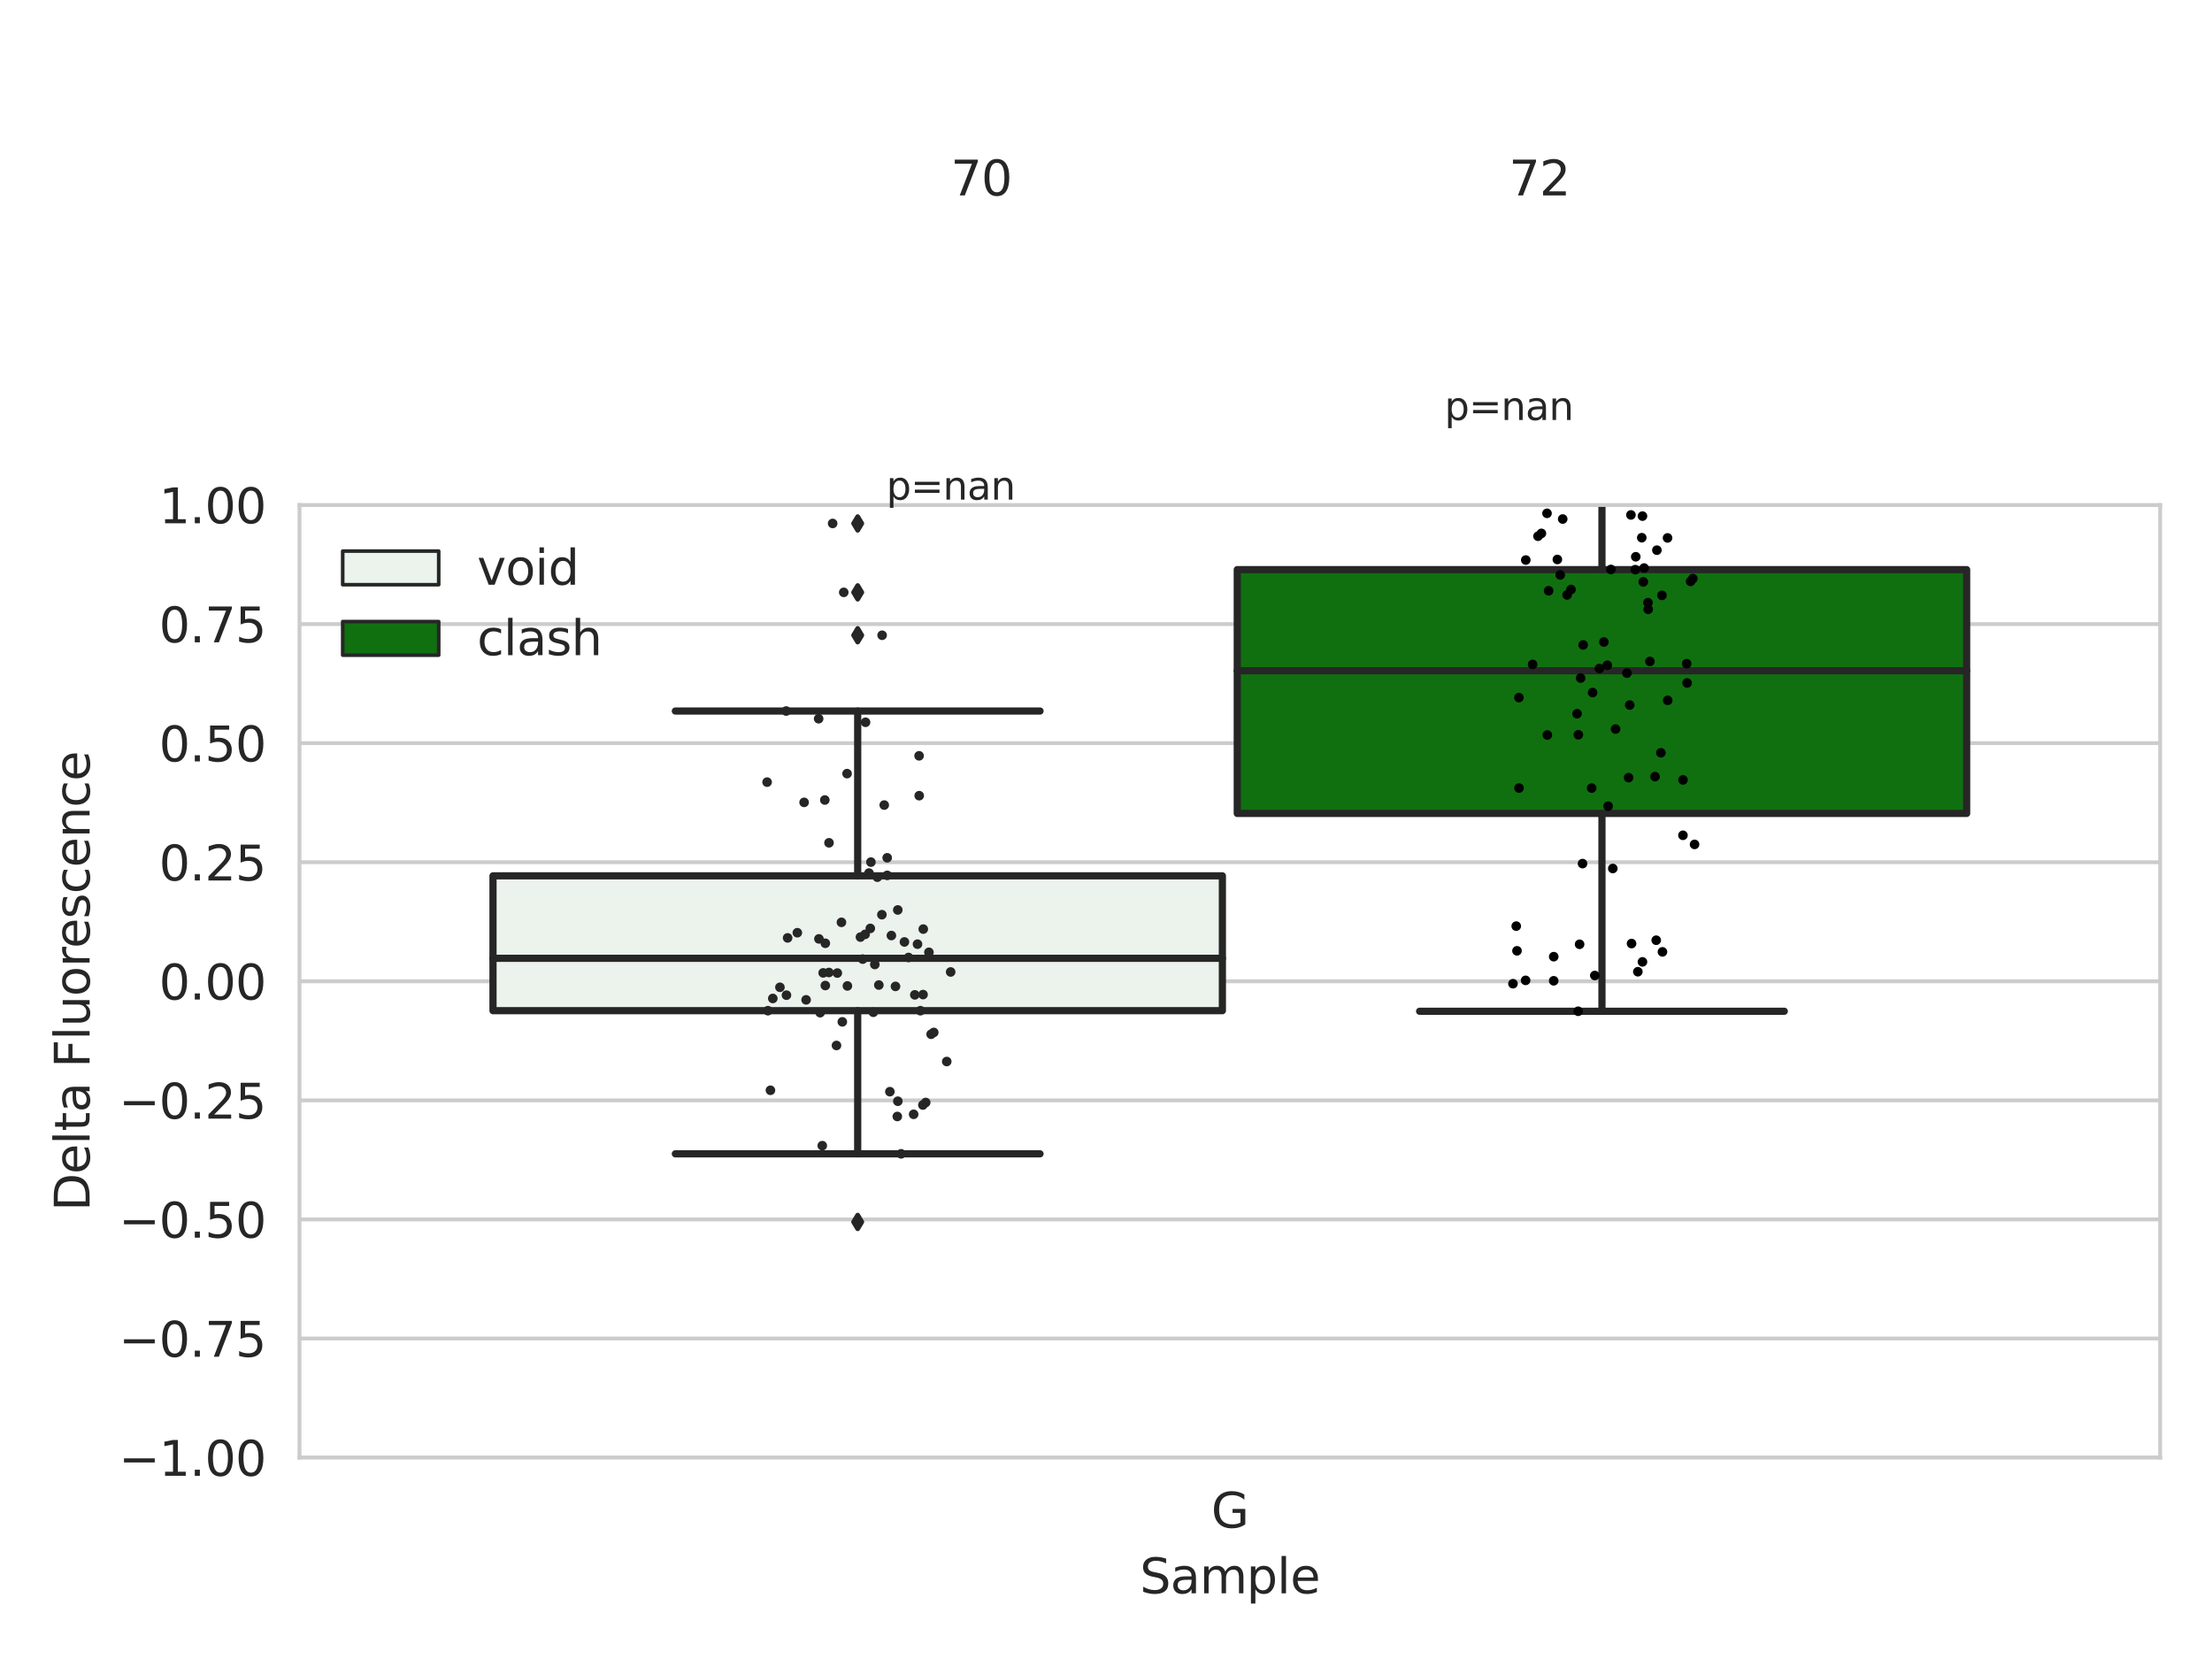 <?xml version="1.0" encoding="utf-8" standalone="no"?>
<!DOCTYPE svg PUBLIC "-//W3C//DTD SVG 1.1//EN"
  "http://www.w3.org/Graphics/SVG/1.1/DTD/svg11.dtd">
<svg xmlns:xlink="http://www.w3.org/1999/xlink" width="460.8pt" height="345.6pt" viewBox="0 0 460.8 345.6" xmlns="http://www.w3.org/2000/svg" version="1.1">
 <defs>
  <style type="text/css">*{stroke-linejoin: round; stroke-linecap: butt}</style>
 </defs>
 <g id="figure_1">
  <g id="patch_1">
   <path d="M 0 345.6 
L 460.8 345.6 
L 460.8 0 
L 0 0 
z
" style="fill: #ffffff"/>
  </g>
  <g id="axes_1">
   <g id="patch_2">
    <path d="M 62.39 303.64 
L 450 303.64 
L 450 105.206 
L 62.39 105.206 
z
" style="fill: #ffffff"/>
   </g>
   <g id="matplotlib.axis_1">
    <g id="xtick_1">
     <g id="text_1">
      <!-- G -->
      <g style="fill: #262626" transform="translate(252.321 318.238)scale(0.1 -0.1)">
       <defs>
        <path id="DejaVuSans-47" d="M 3809 666 
L 3809 1919 
L 2778 1919 
L 2778 2438 
L 4434 2438 
L 4434 434 
Q 4069 175 3628 42 
Q 3188 -91 2688 -91 
Q 1594 -91 976 548 
Q 359 1188 359 2328 
Q 359 3472 976 4111 
Q 1594 4750 2688 4750 
Q 3144 4750 3555 4637 
Q 3966 4525 4313 4306 
L 4313 3634 
Q 3963 3931 3569 4081 
Q 3175 4231 2741 4231 
Q 1884 4231 1454 3753 
Q 1025 3275 1025 2328 
Q 1025 1384 1454 906 
Q 1884 428 2741 428 
Q 3075 428 3337 486 
Q 3600 544 3809 666 
z
" transform="scale(0.016)"/>
       </defs>
       <use xlink:href="#DejaVuSans-47"/>
      </g>
     </g>
    </g>
    <g id="text_2">
     <!-- Sample -->
     <g style="fill: #262626" transform="translate(237.447 331.917)scale(0.1 -0.1)">
      <defs>
       <path id="DejaVuSans-53" d="M 3425 4513 
L 3425 3897 
Q 3066 4069 2747 4153 
Q 2428 4238 2131 4238 
Q 1616 4238 1336 4038 
Q 1056 3838 1056 3469 
Q 1056 3159 1242 3001 
Q 1428 2844 1947 2747 
L 2328 2669 
Q 3034 2534 3370 2195 
Q 3706 1856 3706 1288 
Q 3706 609 3251 259 
Q 2797 -91 1919 -91 
Q 1588 -91 1214 -16 
Q 841 59 441 206 
L 441 856 
Q 825 641 1194 531 
Q 1563 422 1919 422 
Q 2459 422 2753 634 
Q 3047 847 3047 1241 
Q 3047 1584 2836 1778 
Q 2625 1972 2144 2069 
L 1759 2144 
Q 1053 2284 737 2584 
Q 422 2884 422 3419 
Q 422 4038 858 4394 
Q 1294 4750 2059 4750 
Q 2388 4750 2728 4690 
Q 3069 4631 3425 4513 
z
" transform="scale(0.016)"/>
       <path id="DejaVuSans-61" d="M 2194 1759 
Q 1497 1759 1228 1600 
Q 959 1441 959 1056 
Q 959 750 1161 570 
Q 1363 391 1709 391 
Q 2188 391 2477 730 
Q 2766 1069 2766 1631 
L 2766 1759 
L 2194 1759 
z
M 3341 1997 
L 3341 0 
L 2766 0 
L 2766 531 
Q 2569 213 2275 61 
Q 1981 -91 1556 -91 
Q 1019 -91 701 211 
Q 384 513 384 1019 
Q 384 1609 779 1909 
Q 1175 2209 1959 2209 
L 2766 2209 
L 2766 2266 
Q 2766 2663 2505 2880 
Q 2244 3097 1772 3097 
Q 1472 3097 1187 3025 
Q 903 2953 641 2809 
L 641 3341 
Q 956 3463 1253 3523 
Q 1550 3584 1831 3584 
Q 2591 3584 2966 3190 
Q 3341 2797 3341 1997 
z
" transform="scale(0.016)"/>
       <path id="DejaVuSans-6d" d="M 3328 2828 
Q 3544 3216 3844 3400 
Q 4144 3584 4550 3584 
Q 5097 3584 5394 3201 
Q 5691 2819 5691 2113 
L 5691 0 
L 5113 0 
L 5113 2094 
Q 5113 2597 4934 2840 
Q 4756 3084 4391 3084 
Q 3944 3084 3684 2787 
Q 3425 2491 3425 1978 
L 3425 0 
L 2847 0 
L 2847 2094 
Q 2847 2600 2669 2842 
Q 2491 3084 2119 3084 
Q 1678 3084 1418 2786 
Q 1159 2488 1159 1978 
L 1159 0 
L 581 0 
L 581 3500 
L 1159 3500 
L 1159 2956 
Q 1356 3278 1631 3431 
Q 1906 3584 2284 3584 
Q 2666 3584 2933 3390 
Q 3200 3197 3328 2828 
z
" transform="scale(0.016)"/>
       <path id="DejaVuSans-70" d="M 1159 525 
L 1159 -1331 
L 581 -1331 
L 581 3500 
L 1159 3500 
L 1159 2969 
Q 1341 3281 1617 3432 
Q 1894 3584 2278 3584 
Q 2916 3584 3314 3078 
Q 3713 2572 3713 1747 
Q 3713 922 3314 415 
Q 2916 -91 2278 -91 
Q 1894 -91 1617 61 
Q 1341 213 1159 525 
z
M 3116 1747 
Q 3116 2381 2855 2742 
Q 2594 3103 2138 3103 
Q 1681 3103 1420 2742 
Q 1159 2381 1159 1747 
Q 1159 1113 1420 752 
Q 1681 391 2138 391 
Q 2594 391 2855 752 
Q 3116 1113 3116 1747 
z
" transform="scale(0.016)"/>
       <path id="DejaVuSans-6c" d="M 603 4863 
L 1178 4863 
L 1178 0 
L 603 0 
L 603 4863 
z
" transform="scale(0.016)"/>
       <path id="DejaVuSans-65" d="M 3597 1894 
L 3597 1613 
L 953 1613 
Q 991 1019 1311 708 
Q 1631 397 2203 397 
Q 2534 397 2845 478 
Q 3156 559 3463 722 
L 3463 178 
Q 3153 47 2828 -22 
Q 2503 -91 2169 -91 
Q 1331 -91 842 396 
Q 353 884 353 1716 
Q 353 2575 817 3079 
Q 1281 3584 2069 3584 
Q 2775 3584 3186 3129 
Q 3597 2675 3597 1894 
z
M 3022 2063 
Q 3016 2534 2758 2815 
Q 2500 3097 2075 3097 
Q 1594 3097 1305 2825 
Q 1016 2553 972 2059 
L 3022 2063 
z
" transform="scale(0.016)"/>
      </defs>
      <use xlink:href="#DejaVuSans-53"/>
      <use xlink:href="#DejaVuSans-61" x="63.477"/>
      <use xlink:href="#DejaVuSans-6d" x="124.756"/>
      <use xlink:href="#DejaVuSans-70" x="222.168"/>
      <use xlink:href="#DejaVuSans-6c" x="285.645"/>
      <use xlink:href="#DejaVuSans-65" x="313.428"/>
     </g>
    </g>
   </g>
   <g id="matplotlib.axis_2">
    <g id="ytick_1">
     <g id="line2d_1">
      <path d="M 62.39 303.64 
L 450 303.64 
" clip-path="url(#p7b03af2ba6)" style="fill: none; stroke: #cccccc; stroke-width: 0.8; stroke-linecap: round"/>
     </g>
     <g id="text_3">
      <!-- −1.00 -->
      <g style="fill: #262626" transform="translate(24.745 307.439)scale(0.1 -0.1)">
       <defs>
        <path id="DejaVuSans-2212" d="M 678 2272 
L 4684 2272 
L 4684 1741 
L 678 1741 
L 678 2272 
z
" transform="scale(0.016)"/>
        <path id="DejaVuSans-31" d="M 794 531 
L 1825 531 
L 1825 4091 
L 703 3866 
L 703 4441 
L 1819 4666 
L 2450 4666 
L 2450 531 
L 3481 531 
L 3481 0 
L 794 0 
L 794 531 
z
" transform="scale(0.016)"/>
        <path id="DejaVuSans-2e" d="M 684 794 
L 1344 794 
L 1344 0 
L 684 0 
L 684 794 
z
" transform="scale(0.016)"/>
        <path id="DejaVuSans-30" d="M 2034 4250 
Q 1547 4250 1301 3770 
Q 1056 3291 1056 2328 
Q 1056 1369 1301 889 
Q 1547 409 2034 409 
Q 2525 409 2770 889 
Q 3016 1369 3016 2328 
Q 3016 3291 2770 3770 
Q 2525 4250 2034 4250 
z
M 2034 4750 
Q 2819 4750 3233 4129 
Q 3647 3509 3647 2328 
Q 3647 1150 3233 529 
Q 2819 -91 2034 -91 
Q 1250 -91 836 529 
Q 422 1150 422 2328 
Q 422 3509 836 4129 
Q 1250 4750 2034 4750 
z
" transform="scale(0.016)"/>
       </defs>
       <use xlink:href="#DejaVuSans-2212"/>
       <use xlink:href="#DejaVuSans-31" x="83.789"/>
       <use xlink:href="#DejaVuSans-2e" x="147.412"/>
       <use xlink:href="#DejaVuSans-30" x="179.199"/>
       <use xlink:href="#DejaVuSans-30" x="242.822"/>
      </g>
     </g>
    </g>
    <g id="ytick_2">
     <g id="line2d_2">
      <path d="M 62.39 278.836 
L 450 278.836 
" clip-path="url(#p7b03af2ba6)" style="fill: none; stroke: #cccccc; stroke-width: 0.8; stroke-linecap: round"/>
     </g>
     <g id="text_4">
      <!-- −0.75 -->
      <g style="fill: #262626" transform="translate(24.745 282.635)scale(0.1 -0.1)">
       <defs>
        <path id="DejaVuSans-37" d="M 525 4666 
L 3525 4666 
L 3525 4397 
L 1831 0 
L 1172 0 
L 2766 4134 
L 525 4134 
L 525 4666 
z
" transform="scale(0.016)"/>
        <path id="DejaVuSans-35" d="M 691 4666 
L 3169 4666 
L 3169 4134 
L 1269 4134 
L 1269 2991 
Q 1406 3038 1543 3061 
Q 1681 3084 1819 3084 
Q 2600 3084 3056 2656 
Q 3513 2228 3513 1497 
Q 3513 744 3044 326 
Q 2575 -91 1722 -91 
Q 1428 -91 1123 -41 
Q 819 9 494 109 
L 494 744 
Q 775 591 1075 516 
Q 1375 441 1709 441 
Q 2250 441 2565 725 
Q 2881 1009 2881 1497 
Q 2881 1984 2565 2268 
Q 2250 2553 1709 2553 
Q 1456 2553 1204 2497 
Q 953 2441 691 2322 
L 691 4666 
z
" transform="scale(0.016)"/>
       </defs>
       <use xlink:href="#DejaVuSans-2212"/>
       <use xlink:href="#DejaVuSans-30" x="83.789"/>
       <use xlink:href="#DejaVuSans-2e" x="147.412"/>
       <use xlink:href="#DejaVuSans-37" x="179.199"/>
       <use xlink:href="#DejaVuSans-35" x="242.822"/>
      </g>
     </g>
    </g>
    <g id="ytick_3">
     <g id="line2d_3">
      <path d="M 62.39 254.032 
L 450 254.032 
" clip-path="url(#p7b03af2ba6)" style="fill: none; stroke: #cccccc; stroke-width: 0.8; stroke-linecap: round"/>
     </g>
     <g id="text_5">
      <!-- −0.50 -->
      <g style="fill: #262626" transform="translate(24.745 257.831)scale(0.1 -0.1)">
       <use xlink:href="#DejaVuSans-2212"/>
       <use xlink:href="#DejaVuSans-30" x="83.789"/>
       <use xlink:href="#DejaVuSans-2e" x="147.412"/>
       <use xlink:href="#DejaVuSans-35" x="179.199"/>
       <use xlink:href="#DejaVuSans-30" x="242.822"/>
      </g>
     </g>
    </g>
    <g id="ytick_4">
     <g id="line2d_4">
      <path d="M 62.39 229.227 
L 450 229.227 
" clip-path="url(#p7b03af2ba6)" style="fill: none; stroke: #cccccc; stroke-width: 0.8; stroke-linecap: round"/>
     </g>
     <g id="text_6">
      <!-- −0.25 -->
      <g style="fill: #262626" transform="translate(24.745 233.027)scale(0.1 -0.1)">
       <defs>
        <path id="DejaVuSans-32" d="M 1228 531 
L 3431 531 
L 3431 0 
L 469 0 
L 469 531 
Q 828 903 1448 1529 
Q 2069 2156 2228 2338 
Q 2531 2678 2651 2914 
Q 2772 3150 2772 3378 
Q 2772 3750 2511 3984 
Q 2250 4219 1831 4219 
Q 1534 4219 1204 4116 
Q 875 4013 500 3803 
L 500 4441 
Q 881 4594 1212 4672 
Q 1544 4750 1819 4750 
Q 2544 4750 2975 4387 
Q 3406 4025 3406 3419 
Q 3406 3131 3298 2873 
Q 3191 2616 2906 2266 
Q 2828 2175 2409 1742 
Q 1991 1309 1228 531 
z
" transform="scale(0.016)"/>
       </defs>
       <use xlink:href="#DejaVuSans-2212"/>
       <use xlink:href="#DejaVuSans-30" x="83.789"/>
       <use xlink:href="#DejaVuSans-2e" x="147.412"/>
       <use xlink:href="#DejaVuSans-32" x="179.199"/>
       <use xlink:href="#DejaVuSans-35" x="242.822"/>
      </g>
     </g>
    </g>
    <g id="ytick_5">
     <g id="line2d_5">
      <path d="M 62.39 204.423 
L 450 204.423 
" clip-path="url(#p7b03af2ba6)" style="fill: none; stroke: #cccccc; stroke-width: 0.8; stroke-linecap: round"/>
     </g>
     <g id="text_7">
      <!-- 0.00 -->
      <g style="fill: #262626" transform="translate(33.124 208.222)scale(0.1 -0.1)">
       <use xlink:href="#DejaVuSans-30"/>
       <use xlink:href="#DejaVuSans-2e" x="63.623"/>
       <use xlink:href="#DejaVuSans-30" x="95.41"/>
       <use xlink:href="#DejaVuSans-30" x="159.033"/>
      </g>
     </g>
    </g>
    <g id="ytick_6">
     <g id="line2d_6">
      <path d="M 62.39 179.619 
L 450 179.619 
" clip-path="url(#p7b03af2ba6)" style="fill: none; stroke: #cccccc; stroke-width: 0.8; stroke-linecap: round"/>
     </g>
     <g id="text_8">
      <!-- 0.25 -->
      <g style="fill: #262626" transform="translate(33.124 183.418)scale(0.1 -0.1)">
       <use xlink:href="#DejaVuSans-30"/>
       <use xlink:href="#DejaVuSans-2e" x="63.623"/>
       <use xlink:href="#DejaVuSans-32" x="95.41"/>
       <use xlink:href="#DejaVuSans-35" x="159.033"/>
      </g>
     </g>
    </g>
    <g id="ytick_7">
     <g id="line2d_7">
      <path d="M 62.39 154.815 
L 450 154.815 
" clip-path="url(#p7b03af2ba6)" style="fill: none; stroke: #cccccc; stroke-width: 0.8; stroke-linecap: round"/>
     </g>
     <g id="text_9">
      <!-- 0.50 -->
      <g style="fill: #262626" transform="translate(33.124 158.614)scale(0.1 -0.1)">
       <use xlink:href="#DejaVuSans-30"/>
       <use xlink:href="#DejaVuSans-2e" x="63.623"/>
       <use xlink:href="#DejaVuSans-35" x="95.41"/>
       <use xlink:href="#DejaVuSans-30" x="159.033"/>
      </g>
     </g>
    </g>
    <g id="ytick_8">
     <g id="line2d_8">
      <path d="M 62.39 130.011 
L 450 130.011 
" clip-path="url(#p7b03af2ba6)" style="fill: none; stroke: #cccccc; stroke-width: 0.8; stroke-linecap: round"/>
     </g>
     <g id="text_10">
      <!-- 0.75 -->
      <g style="fill: #262626" transform="translate(33.124 133.81)scale(0.1 -0.1)">
       <use xlink:href="#DejaVuSans-30"/>
       <use xlink:href="#DejaVuSans-2e" x="63.623"/>
       <use xlink:href="#DejaVuSans-37" x="95.41"/>
       <use xlink:href="#DejaVuSans-35" x="159.033"/>
      </g>
     </g>
    </g>
    <g id="ytick_9">
     <g id="line2d_9">
      <path d="M 62.39 105.206 
L 450 105.206 
" clip-path="url(#p7b03af2ba6)" style="fill: none; stroke: #cccccc; stroke-width: 0.8; stroke-linecap: round"/>
     </g>
     <g id="text_11">
      <!-- 1.00 -->
      <g style="fill: #262626" transform="translate(33.124 109.006)scale(0.1 -0.1)">
       <use xlink:href="#DejaVuSans-31"/>
       <use xlink:href="#DejaVuSans-2e" x="63.623"/>
       <use xlink:href="#DejaVuSans-30" x="95.41"/>
       <use xlink:href="#DejaVuSans-30" x="159.033"/>
      </g>
     </g>
    </g>
    <g id="text_12">
     <!-- Delta Fluorescence -->
     <g style="fill: #262626" transform="translate(18.665 252.29)rotate(-90)scale(0.1 -0.1)">
      <defs>
       <path id="DejaVuSans-44" d="M 1259 4147 
L 1259 519 
L 2022 519 
Q 2988 519 3436 956 
Q 3884 1394 3884 2338 
Q 3884 3275 3436 3711 
Q 2988 4147 2022 4147 
L 1259 4147 
z
M 628 4666 
L 1925 4666 
Q 3281 4666 3915 4102 
Q 4550 3538 4550 2338 
Q 4550 1131 3912 565 
Q 3275 0 1925 0 
L 628 0 
L 628 4666 
z
" transform="scale(0.016)"/>
       <path id="DejaVuSans-74" d="M 1172 4494 
L 1172 3500 
L 2356 3500 
L 2356 3053 
L 1172 3053 
L 1172 1153 
Q 1172 725 1289 603 
Q 1406 481 1766 481 
L 2356 481 
L 2356 0 
L 1766 0 
Q 1100 0 847 248 
Q 594 497 594 1153 
L 594 3053 
L 172 3053 
L 172 3500 
L 594 3500 
L 594 4494 
L 1172 4494 
z
" transform="scale(0.016)"/>
       <path id="DejaVuSans-20" transform="scale(0.016)"/>
       <path id="DejaVuSans-46" d="M 628 4666 
L 3309 4666 
L 3309 4134 
L 1259 4134 
L 1259 2759 
L 3109 2759 
L 3109 2228 
L 1259 2228 
L 1259 0 
L 628 0 
L 628 4666 
z
" transform="scale(0.016)"/>
       <path id="DejaVuSans-75" d="M 544 1381 
L 544 3500 
L 1119 3500 
L 1119 1403 
Q 1119 906 1312 657 
Q 1506 409 1894 409 
Q 2359 409 2629 706 
Q 2900 1003 2900 1516 
L 2900 3500 
L 3475 3500 
L 3475 0 
L 2900 0 
L 2900 538 
Q 2691 219 2414 64 
Q 2138 -91 1772 -91 
Q 1169 -91 856 284 
Q 544 659 544 1381 
z
M 1991 3584 
L 1991 3584 
z
" transform="scale(0.016)"/>
       <path id="DejaVuSans-6f" d="M 1959 3097 
Q 1497 3097 1228 2736 
Q 959 2375 959 1747 
Q 959 1119 1226 758 
Q 1494 397 1959 397 
Q 2419 397 2687 759 
Q 2956 1122 2956 1747 
Q 2956 2369 2687 2733 
Q 2419 3097 1959 3097 
z
M 1959 3584 
Q 2709 3584 3137 3096 
Q 3566 2609 3566 1747 
Q 3566 888 3137 398 
Q 2709 -91 1959 -91 
Q 1206 -91 779 398 
Q 353 888 353 1747 
Q 353 2609 779 3096 
Q 1206 3584 1959 3584 
z
" transform="scale(0.016)"/>
       <path id="DejaVuSans-72" d="M 2631 2963 
Q 2534 3019 2420 3045 
Q 2306 3072 2169 3072 
Q 1681 3072 1420 2755 
Q 1159 2438 1159 1844 
L 1159 0 
L 581 0 
L 581 3500 
L 1159 3500 
L 1159 2956 
Q 1341 3275 1631 3429 
Q 1922 3584 2338 3584 
Q 2397 3584 2469 3576 
Q 2541 3569 2628 3553 
L 2631 2963 
z
" transform="scale(0.016)"/>
       <path id="DejaVuSans-73" d="M 2834 3397 
L 2834 2853 
Q 2591 2978 2328 3040 
Q 2066 3103 1784 3103 
Q 1356 3103 1142 2972 
Q 928 2841 928 2578 
Q 928 2378 1081 2264 
Q 1234 2150 1697 2047 
L 1894 2003 
Q 2506 1872 2764 1633 
Q 3022 1394 3022 966 
Q 3022 478 2636 193 
Q 2250 -91 1575 -91 
Q 1294 -91 989 -36 
Q 684 19 347 128 
L 347 722 
Q 666 556 975 473 
Q 1284 391 1588 391 
Q 1994 391 2212 530 
Q 2431 669 2431 922 
Q 2431 1156 2273 1281 
Q 2116 1406 1581 1522 
L 1381 1569 
Q 847 1681 609 1914 
Q 372 2147 372 2553 
Q 372 3047 722 3315 
Q 1072 3584 1716 3584 
Q 2034 3584 2315 3537 
Q 2597 3491 2834 3397 
z
" transform="scale(0.016)"/>
       <path id="DejaVuSans-63" d="M 3122 3366 
L 3122 2828 
Q 2878 2963 2633 3030 
Q 2388 3097 2138 3097 
Q 1578 3097 1268 2742 
Q 959 2388 959 1747 
Q 959 1106 1268 751 
Q 1578 397 2138 397 
Q 2388 397 2633 464 
Q 2878 531 3122 666 
L 3122 134 
Q 2881 22 2623 -34 
Q 2366 -91 2075 -91 
Q 1284 -91 818 406 
Q 353 903 353 1747 
Q 353 2603 823 3093 
Q 1294 3584 2113 3584 
Q 2378 3584 2631 3529 
Q 2884 3475 3122 3366 
z
" transform="scale(0.016)"/>
       <path id="DejaVuSans-6e" d="M 3513 2113 
L 3513 0 
L 2938 0 
L 2938 2094 
Q 2938 2591 2744 2837 
Q 2550 3084 2163 3084 
Q 1697 3084 1428 2787 
Q 1159 2491 1159 1978 
L 1159 0 
L 581 0 
L 581 3500 
L 1159 3500 
L 1159 2956 
Q 1366 3272 1645 3428 
Q 1925 3584 2291 3584 
Q 2894 3584 3203 3211 
Q 3513 2838 3513 2113 
z
" transform="scale(0.016)"/>
      </defs>
      <use xlink:href="#DejaVuSans-44"/>
      <use xlink:href="#DejaVuSans-65" x="77.002"/>
      <use xlink:href="#DejaVuSans-6c" x="138.525"/>
      <use xlink:href="#DejaVuSans-74" x="166.309"/>
      <use xlink:href="#DejaVuSans-61" x="205.518"/>
      <use xlink:href="#DejaVuSans-20" x="266.797"/>
      <use xlink:href="#DejaVuSans-46" x="298.584"/>
      <use xlink:href="#DejaVuSans-6c" x="356.104"/>
      <use xlink:href="#DejaVuSans-75" x="383.887"/>
      <use xlink:href="#DejaVuSans-6f" x="447.266"/>
      <use xlink:href="#DejaVuSans-72" x="508.447"/>
      <use xlink:href="#DejaVuSans-65" x="547.311"/>
      <use xlink:href="#DejaVuSans-73" x="608.834"/>
      <use xlink:href="#DejaVuSans-63" x="660.934"/>
      <use xlink:href="#DejaVuSans-65" x="715.914"/>
      <use xlink:href="#DejaVuSans-6e" x="777.438"/>
      <use xlink:href="#DejaVuSans-63" x="840.816"/>
      <use xlink:href="#DejaVuSans-65" x="895.797"/>
     </g>
    </g>
   </g>
   <g id="patch_3">
    <path d="M 102.701 210.547 
L 254.645 210.547 
L 254.645 182.45 
L 102.701 182.45 
L 102.701 210.547 
z
" clip-path="url(#p7b03af2ba6)" style="fill: #ecf2ec; stroke: #262626; stroke-width: 1.5; stroke-linejoin: miter"/>
   </g>
   <g id="patch_4">
    <path d="M 257.745 169.456 
L 409.689 169.456 
L 409.689 118.66 
L 257.745 118.66 
L 257.745 169.456 
z
" clip-path="url(#p7b03af2ba6)" style="fill: #107010; stroke: #262626; stroke-width: 1.5; stroke-linejoin: miter"/>
   </g>
   <g id="patch_5">
    <path d="M 256.195 204.423 
L 256.195 204.423 
L 256.195 204.423 
L 256.195 204.423 
z
" clip-path="url(#p7b03af2ba6)" style="fill: #ecf2ec; stroke: #262626; stroke-width: 0.75; stroke-linejoin: miter"/>
   </g>
   <g id="patch_6">
    <path d="M 256.195 204.423 
L 256.195 204.423 
L 256.195 204.423 
L 256.195 204.423 
z
" clip-path="url(#p7b03af2ba6)" style="fill: #107010; stroke: #262626; stroke-width: 0.75; stroke-linejoin: miter"/>
   </g>
   <g id="PathCollection_1"/>
   <g id="PathCollection_2"/>
   <g id="line2d_10">
    <path d="M 178.673 210.547 
L 178.673 240.364 
" clip-path="url(#p7b03af2ba6)" style="fill: none; stroke: #262626; stroke-width: 1.5; stroke-linecap: round"/>
   </g>
   <g id="line2d_11">
    <path d="M 178.673 182.45 
L 178.673 148.12 
" clip-path="url(#p7b03af2ba6)" style="fill: none; stroke: #262626; stroke-width: 1.5; stroke-linecap: round"/>
   </g>
   <g id="line2d_12">
    <path d="M 140.687 240.364 
L 216.659 240.364 
" clip-path="url(#p7b03af2ba6)" style="fill: none; stroke: #262626; stroke-width: 1.5; stroke-linecap: round"/>
   </g>
   <g id="line2d_13">
    <path d="M 140.687 148.12 
L 216.659 148.12 
" clip-path="url(#p7b03af2ba6)" style="fill: none; stroke: #262626; stroke-width: 1.5; stroke-linecap: round"/>
   </g>
   <g id="line2d_14">
    <defs>
     <path id="m7cc867856b" d="M -0 1.414 
L 0.849 0 
L 0 -1.414 
L -0.849 -0 
z
" style="stroke: #262626; stroke-linejoin: miter"/>
    </defs>
    <g clip-path="url(#p7b03af2ba6)">
     <use xlink:href="#m7cc867856b" x="178.673" y="254.555" style="fill: #262626; stroke: #262626; stroke-linejoin: miter"/>
     <use xlink:href="#m7cc867856b" x="178.673" y="123.399" style="fill: #262626; stroke: #262626; stroke-linejoin: miter"/>
     <use xlink:href="#m7cc867856b" x="178.673" y="109.045" style="fill: #262626; stroke: #262626; stroke-linejoin: miter"/>
     <use xlink:href="#m7cc867856b" x="178.673" y="132.335" style="fill: #262626; stroke: #262626; stroke-linejoin: miter"/>
    </g>
   </g>
   <g id="line2d_15">
    <path d="M 333.717 169.456 
L 333.717 210.663 
" clip-path="url(#p7b03af2ba6)" style="fill: none; stroke: #262626; stroke-width: 1.5; stroke-linecap: round"/>
   </g>
   <g id="line2d_16">
    <path d="M 333.717 118.66 
L 333.717 92.457 
" clip-path="url(#p7b03af2ba6)" style="fill: none; stroke: #262626; stroke-width: 1.5; stroke-linecap: round"/>
   </g>
   <g id="line2d_17">
    <path d="M 295.731 210.663 
L 371.703 210.663 
" clip-path="url(#p7b03af2ba6)" style="fill: none; stroke: #262626; stroke-width: 1.5; stroke-linecap: round"/>
   </g>
   <g id="line2d_18">
    <path d="M 295.731 92.457 
L 371.703 92.457 
" clip-path="url(#p7b03af2ba6)" style="fill: none; stroke: #262626; stroke-width: 1.5; stroke-linecap: round"/>
   </g>
   <g id="line2d_19"/>
   <g id="line2d_20">
    <path d="M 102.701 199.632 
L 254.645 199.632 
" clip-path="url(#p7b03af2ba6)" style="fill: none; stroke: #262626; stroke-width: 1.5; stroke-linecap: round"/>
   </g>
   <g id="line2d_21">
    <path d="M 257.745 139.744 
L 409.689 139.744 
" clip-path="url(#p7b03af2ba6)" style="fill: none; stroke: #262626; stroke-width: 1.5; stroke-linecap: round"/>
   </g>
   <g id="patch_7">
    <path d="M 62.39 303.64 
L 62.39 105.206 
" style="fill: none; stroke: #cccccc; stroke-width: 0.8; stroke-linejoin: miter; stroke-linecap: square"/>
   </g>
   <g id="patch_8">
    <path d="M 450 303.64 
L 450 105.206 
" style="fill: none; stroke: #cccccc; stroke-width: 0.8; stroke-linejoin: miter; stroke-linecap: square"/>
   </g>
   <g id="patch_9">
    <path d="M 62.39 303.64 
L 450 303.64 
" style="fill: none; stroke: #cccccc; stroke-width: 0.8; stroke-linejoin: miter; stroke-linecap: square"/>
   </g>
   <g id="patch_10">
    <path d="M 62.39 105.206 
L 450 105.206 
" style="fill: none; stroke: #cccccc; stroke-width: 0.8; stroke-linejoin: miter; stroke-linecap: square"/>
   </g>
   <g id="PathCollection_3">
    <defs>
     <path id="C0_0_860f561a47" d="M 0 1 
C 0.265 1 0.52 0.895 0.707 0.707 
C 0.895 0.52 1 0.265 1 -0 
C 1 -0.265 0.895 -0.52 0.707 -0.707 
C 0.52 -0.895 0.265 -1 0 -1 
C -0.265 -1 -0.52 -0.895 -0.707 -0.707 
C -0.895 -0.52 -1 -0.265 -1 0 
C -1 0.265 -0.895 0.52 -0.707 0.707 
C -0.52 0.895 -0.265 1 0 1 
z
"/>
    </defs>
    <g clip-path="url(#p7b03af2ba6)">
     <use xlink:href="#C0_0_860f561a47" x="174.43" y="202.706" style="fill: #262626"/>
    </g>
    <g clip-path="url(#p7b03af2ba6)">
     <use xlink:href="#C0_0_860f561a47" x="182.769" y="182.73" style="fill: #262626"/>
    </g>
    <g clip-path="url(#p7b03af2ba6)">
     <use xlink:href="#C0_0_860f561a47" x="187.038" y="229.405" style="fill: #262626"/>
    </g>
    <g clip-path="url(#p7b03af2ba6)">
     <use xlink:href="#C0_0_860f561a47" x="187.024" y="189.561" style="fill: #262626"/>
    </g>
    <g clip-path="url(#p7b03af2ba6)">
     <use xlink:href="#C0_0_860f561a47" x="183.712" y="190.547" style="fill: #262626"/>
    </g>
    <g clip-path="url(#p7b03af2ba6)">
     <use xlink:href="#C0_0_860f561a47" x="191.487" y="165.755" style="fill: #262626"/>
    </g>
    <g clip-path="url(#p7b03af2ba6)">
     <use xlink:href="#C0_0_860f561a47" x="170.852" y="210.959" style="fill: #262626"/>
    </g>
    <g clip-path="url(#p7b03af2ba6)">
     <use xlink:href="#C0_0_860f561a47" x="171.295" y="238.664" style="fill: #262626"/>
    </g>
    <g clip-path="url(#p7b03af2ba6)">
     <use xlink:href="#C0_0_860f561a47" x="191.465" y="157.451" style="fill: #262626"/>
    </g>
    <g clip-path="url(#p7b03af2ba6)">
     <use xlink:href="#C0_0_860f561a47" x="172.687" y="202.587" style="fill: #262626"/>
    </g>
    <g clip-path="url(#p7b03af2ba6)">
     <use xlink:href="#C0_0_860f561a47" x="191.735" y="210.547" style="fill: #262626"/>
    </g>
    <g clip-path="url(#p7b03af2ba6)">
     <use xlink:href="#C0_0_860f561a47" x="186.547" y="205.484" style="fill: #262626"/>
    </g>
    <g clip-path="url(#p7b03af2ba6)">
     <use xlink:href="#C0_0_860f561a47" x="164.076" y="195.379" style="fill: #262626"/>
    </g>
    <g clip-path="url(#p7b03af2ba6)">
     <use xlink:href="#C0_0_860f561a47" x="187.715" y="240.364" style="fill: #262626"/>
    </g>
    <g clip-path="url(#p7b03af2ba6)">
     <use xlink:href="#C0_0_860f561a47" x="175.289" y="192.139" style="fill: #262626"/>
    </g>
    <g clip-path="url(#p7b03af2ba6)">
     <use xlink:href="#C0_0_860f561a47" x="190.327" y="232.13" style="fill: #262626"/>
    </g>
    <g clip-path="url(#p7b03af2ba6)">
     <use xlink:href="#C0_0_860f561a47" x="184.818" y="178.695" style="fill: #262626"/>
    </g>
    <g clip-path="url(#p7b03af2ba6)">
     <use xlink:href="#C0_0_860f561a47" x="175.77" y="123.399" style="fill: #262626"/>
    </g>
    <g clip-path="url(#p7b03af2ba6)">
     <use xlink:href="#C0_0_860f561a47" x="181.427" y="179.594" style="fill: #262626"/>
    </g>
    <g clip-path="url(#p7b03af2ba6)">
     <use xlink:href="#C0_0_860f561a47" x="179.246" y="195.211" style="fill: #262626"/>
    </g>
    <g clip-path="url(#p7b03af2ba6)">
     <use xlink:href="#C0_0_860f561a47" x="172.698" y="175.572" style="fill: #262626"/>
    </g>
    <g clip-path="url(#p7b03af2ba6)">
     <use xlink:href="#C0_0_860f561a47" x="192.252" y="230.195" style="fill: #262626"/>
    </g>
    <g clip-path="url(#p7b03af2ba6)">
     <use xlink:href="#C0_0_860f561a47" x="166.1" y="194.304" style="fill: #262626"/>
    </g>
    <g clip-path="url(#p7b03af2ba6)">
     <use xlink:href="#C0_0_860f561a47" x="184.831" y="182.356" style="fill: #262626"/>
    </g>
    <g clip-path="url(#p7b03af2ba6)">
     <use xlink:href="#C0_0_860f561a47" x="188.412" y="196.224" style="fill: #262626"/>
    </g>
    <g clip-path="url(#p7b03af2ba6)">
     <use xlink:href="#C0_0_860f561a47" x="185.379" y="227.419" style="fill: #262626"/>
    </g>
    <g clip-path="url(#p7b03af2ba6)">
     <use xlink:href="#C0_0_860f561a47" x="170.539" y="149.722" style="fill: #262626"/>
    </g>
    <g clip-path="url(#p7b03af2ba6)">
     <use xlink:href="#C0_0_860f561a47" x="191.134" y="196.683" style="fill: #262626"/>
    </g>
    <g clip-path="url(#p7b03af2ba6)">
     <use xlink:href="#C0_0_860f561a47" x="181.301" y="193.404" style="fill: #262626"/>
    </g>
    <g clip-path="url(#p7b03af2ba6)">
     <use xlink:href="#C0_0_860f561a47" x="159.972" y="210.546" style="fill: #262626"/>
    </g>
    <g clip-path="url(#p7b03af2ba6)">
     <use xlink:href="#C0_0_860f561a47" x="176.529" y="205.387" style="fill: #262626"/>
    </g>
    <g clip-path="url(#p7b03af2ba6)">
     <use xlink:href="#C0_0_860f561a47" x="190.573" y="207.246" style="fill: #262626"/>
    </g>
    <g clip-path="url(#p7b03af2ba6)">
     <use xlink:href="#C0_0_860f561a47" x="185.692" y="194.888" style="fill: #262626"/>
    </g>
    <g clip-path="url(#p7b03af2ba6)">
     <use xlink:href="#C0_0_860f561a47" x="180.308" y="150.463" style="fill: #262626"/>
    </g>
    <g clip-path="url(#p7b03af2ba6)">
     <use xlink:href="#C0_0_860f561a47" x="163.78" y="148.12" style="fill: #262626"/>
    </g>
    <g clip-path="url(#p7b03af2ba6)">
     <use xlink:href="#C0_0_860f561a47" x="183.078" y="205.201" style="fill: #262626"/>
    </g>
    <g clip-path="url(#p7b03af2ba6)">
     <use xlink:href="#C0_0_860f561a47" x="186.927" y="232.583" style="fill: #262626"/>
    </g>
    <g clip-path="url(#p7b03af2ba6)">
     <use xlink:href="#C0_0_860f561a47" x="171.829" y="166.656" style="fill: #262626"/>
    </g>
    <g clip-path="url(#p7b03af2ba6)">
     <use xlink:href="#C0_0_860f561a47" x="171.48" y="202.669" style="fill: #262626"/>
    </g>
    <g clip-path="url(#p7b03af2ba6)">
     <use xlink:href="#C0_0_860f561a47" x="182.243" y="200.922" style="fill: #262626"/>
    </g>
    <g clip-path="url(#p7b03af2ba6)">
     <use xlink:href="#C0_0_860f561a47" x="167.511" y="167.147" style="fill: #262626"/>
    </g>
    <g clip-path="url(#p7b03af2ba6)">
     <use xlink:href="#C0_0_860f561a47" x="184.203" y="167.708" style="fill: #262626"/>
    </g>
    <g clip-path="url(#p7b03af2ba6)">
     <use xlink:href="#C0_0_860f561a47" x="193.51" y="198.381" style="fill: #262626"/>
    </g>
    <g clip-path="url(#p7b03af2ba6)">
     <use xlink:href="#C0_0_860f561a47" x="189.267" y="199.461" style="fill: #262626"/>
    </g>
    <g clip-path="url(#p7b03af2ba6)">
     <use xlink:href="#C0_0_860f561a47" x="160.495" y="227.126" style="fill: #262626"/>
    </g>
    <g clip-path="url(#p7b03af2ba6)">
     <use xlink:href="#C0_0_860f561a47" x="173.454" y="109.045" style="fill: #262626"/>
    </g>
    <g clip-path="url(#p7b03af2ba6)">
     <use xlink:href="#C0_0_860f561a47" x="163.834" y="207.313" style="fill: #262626"/>
    </g>
    <g clip-path="url(#p7b03af2ba6)">
     <use xlink:href="#C0_0_860f561a47" x="179.718" y="199.803" style="fill: #262626"/>
    </g>
    <g clip-path="url(#p7b03af2ba6)">
     <use xlink:href="#C0_0_860f561a47" x="167.928" y="208.287" style="fill: #262626"/>
    </g>
    <g clip-path="url(#p7b03af2ba6)">
     <use xlink:href="#C0_0_860f561a47" x="160.99" y="207.998" style="fill: #262626"/>
    </g>
    <g clip-path="url(#p7b03af2ba6)">
     <use xlink:href="#C0_0_860f561a47" x="192.289" y="207.189" style="fill: #262626"/>
    </g>
    <g clip-path="url(#p7b03af2ba6)">
     <use xlink:href="#C0_0_860f561a47" x="180.223" y="194.641" style="fill: #262626"/>
    </g>
    <g clip-path="url(#p7b03af2ba6)">
     <use xlink:href="#C0_0_860f561a47" x="178.6" y="254.555" style="fill: #262626"/>
    </g>
    <g clip-path="url(#p7b03af2ba6)">
     <use xlink:href="#C0_0_860f561a47" x="197.222" y="221.135" style="fill: #262626"/>
    </g>
    <g clip-path="url(#p7b03af2ba6)">
     <use xlink:href="#C0_0_860f561a47" x="194.522" y="215.077" style="fill: #262626"/>
    </g>
    <g clip-path="url(#p7b03af2ba6)">
     <use xlink:href="#C0_0_860f561a47" x="192.845" y="229.669" style="fill: #262626"/>
    </g>
    <g clip-path="url(#p7b03af2ba6)">
     <use xlink:href="#C0_0_860f561a47" x="162.475" y="205.67" style="fill: #262626"/>
    </g>
    <g clip-path="url(#p7b03af2ba6)">
     <use xlink:href="#C0_0_860f561a47" x="181.025" y="181.872" style="fill: #262626"/>
    </g>
    <g clip-path="url(#p7b03af2ba6)">
     <use xlink:href="#C0_0_860f561a47" x="171.931" y="196.501" style="fill: #262626"/>
    </g>
    <g clip-path="url(#p7b03af2ba6)">
     <use xlink:href="#C0_0_860f561a47" x="198.041" y="202.478" style="fill: #262626"/>
    </g>
    <g clip-path="url(#p7b03af2ba6)">
     <use xlink:href="#C0_0_860f561a47" x="159.801" y="162.931" style="fill: #262626"/>
    </g>
    <g clip-path="url(#p7b03af2ba6)">
     <use xlink:href="#C0_0_860f561a47" x="171.932" y="205.302" style="fill: #262626"/>
    </g>
    <g clip-path="url(#p7b03af2ba6)">
     <use xlink:href="#C0_0_860f561a47" x="174.257" y="217.791" style="fill: #262626"/>
    </g>
    <g clip-path="url(#p7b03af2ba6)">
     <use xlink:href="#C0_0_860f561a47" x="183.762" y="132.335" style="fill: #262626"/>
    </g>
    <g clip-path="url(#p7b03af2ba6)">
     <use xlink:href="#C0_0_860f561a47" x="181.931" y="210.874" style="fill: #262626"/>
    </g>
    <g clip-path="url(#p7b03af2ba6)">
     <use xlink:href="#C0_0_860f561a47" x="176.46" y="161.16" style="fill: #262626"/>
    </g>
    <g clip-path="url(#p7b03af2ba6)">
     <use xlink:href="#C0_0_860f561a47" x="192.335" y="193.545" style="fill: #262626"/>
    </g>
    <g clip-path="url(#p7b03af2ba6)">
     <use xlink:href="#C0_0_860f561a47" x="170.598" y="195.587" style="fill: #262626"/>
    </g>
    <g clip-path="url(#p7b03af2ba6)">
     <use xlink:href="#C0_0_860f561a47" x="175.472" y="212.869" style="fill: #262626"/>
    </g>
    <g clip-path="url(#p7b03af2ba6)">
     <use xlink:href="#C0_0_860f561a47" x="193.972" y="215.45" style="fill: #262626"/>
    </g>
   </g>
   <g id="PathCollection_4">
    <defs>
     <path id="C1_0_846c919f7c" d="M 0 1 
C 0.265 1 0.52 0.895 0.707 0.707 
C 0.895 0.52 1 0.265 1 -0 
C 1 -0.265 0.895 -0.52 0.707 -0.707 
C 0.52 -0.895 0.265 -1 0 -1 
C -0.265 -1 -0.52 -0.895 -0.707 -0.707 
C -0.895 -0.52 -1 -0.265 -1 0 
C -1 0.265 -0.895 0.52 -0.707 0.707 
C -0.52 0.895 -0.265 1 0 1 
z
"/>
    </defs>
    <g clip-path="url(#p7b03af2ba6)">
     <use xlink:href="#C1_0_846c919f7c" x="316.439" y="164.169"/>
    </g>
    <g clip-path="url(#p7b03af2ba6)">
     <use xlink:href="#C1_0_846c919f7c" x="353.008" y="175.905"/>
    </g>
    <g clip-path="url(#p7b03af2ba6)">
     <use xlink:href="#C1_0_846c919f7c" x="317.852" y="116.665"/>
    </g>
    <g clip-path="url(#p7b03af2ba6)">
     <use xlink:href="#C1_0_846c919f7c" x="317.813" y="204.228"/>
    </g>
    <g clip-path="url(#p7b03af2ba6)">
     <use xlink:href="#C1_0_846c919f7c" x="329.058" y="196.712"/>
    </g>
    <g clip-path="url(#p7b03af2ba6)">
     <use xlink:href="#C1_0_846c919f7c" x="323.671" y="199.291"/>
    </g>
    <g clip-path="url(#p7b03af2ba6)">
     <use xlink:href="#C1_0_846c919f7c" x="332.226" y="203.215"/>
    </g>
    <g clip-path="url(#p7b03af2ba6)">
     <use xlink:href="#C1_0_846c919f7c" x="331.575" y="164.171"/>
    </g>
    <g clip-path="url(#p7b03af2ba6)">
     <use xlink:href="#C1_0_846c919f7c" x="315.86" y="192.928"/>
    </g>
    <g clip-path="url(#p7b03af2ba6)">
     <use xlink:href="#C1_0_846c919f7c" x="329.672" y="179.906"/>
    </g>
    <g clip-path="url(#p7b03af2ba6)">
     <use xlink:href="#C1_0_846c919f7c" x="343.308" y="125.546"/>
    </g>
    <g clip-path="url(#p7b03af2ba6)">
     <use xlink:href="#C1_0_846c919f7c" x="344.776" y="161.785"/>
    </g>
    <g clip-path="url(#p7b03af2ba6)">
     <use xlink:href="#C1_0_846c919f7c" x="346.319" y="198.29"/>
    </g>
    <g clip-path="url(#p7b03af2ba6)">
     <use xlink:href="#C1_0_846c919f7c" x="315.179" y="204.925"/>
    </g>
    <g clip-path="url(#p7b03af2ba6)">
     <use xlink:href="#C1_0_846c919f7c" x="328.8" y="153.065"/>
    </g>
    <g clip-path="url(#p7b03af2ba6)">
     <use xlink:href="#C1_0_846c919f7c" x="336.554" y="151.876"/>
    </g>
    <g clip-path="url(#p7b03af2ba6)">
     <use xlink:href="#C1_0_846c919f7c" x="342.495" y="118.33"/>
    </g>
    <g clip-path="url(#p7b03af2ba6)">
     <use xlink:href="#C1_0_846c919f7c" x="342.157" y="107.515"/>
    </g>
    <g clip-path="url(#p7b03af2ba6)">
     <use xlink:href="#C1_0_846c919f7c" x="328.762" y="210.663"/>
    </g>
    <g clip-path="url(#p7b03af2ba6)">
     <use xlink:href="#C1_0_846c919f7c" x="321.102" y="111.116"/>
    </g>
    <g clip-path="url(#p7b03af2ba6)">
     <use xlink:href="#C1_0_846c919f7c" x="352.655" y="120.536"/>
    </g>
    <g clip-path="url(#p7b03af2ba6)">
     <use xlink:href="#C1_0_846c919f7c" x="346.161" y="99.201"/>
    </g>
    <g clip-path="url(#p7b03af2ba6)">
     <use xlink:href="#C1_0_846c919f7c" x="339.263" y="161.996"/>
    </g>
    <g clip-path="url(#p7b03af2ba6)">
     <use xlink:href="#C1_0_846c919f7c" x="335.59" y="118.626"/>
    </g>
    <g clip-path="url(#p7b03af2ba6)">
     <use xlink:href="#C1_0_846c919f7c" x="345.996" y="156.817"/>
    </g>
    <g clip-path="url(#p7b03af2ba6)">
     <use xlink:href="#C1_0_846c919f7c" x="342.328" y="121.214"/>
    </g>
    <g clip-path="url(#p7b03af2ba6)">
     <use xlink:href="#C1_0_846c919f7c" x="335.977" y="180.923"/>
    </g>
    <g clip-path="url(#p7b03af2ba6)">
     <use xlink:href="#C1_0_846c919f7c" x="339.502" y="146.87"/>
    </g>
    <g clip-path="url(#p7b03af2ba6)">
     <use xlink:href="#C1_0_846c919f7c" x="316.019" y="198.075"/>
    </g>
    <g clip-path="url(#p7b03af2ba6)">
     <use xlink:href="#C1_0_846c919f7c" x="316.418" y="145.319"/>
    </g>
    <g clip-path="url(#p7b03af2ba6)">
     <use xlink:href="#C1_0_846c919f7c" x="322.27" y="106.935"/>
    </g>
    <g clip-path="url(#p7b03af2ba6)">
     <use xlink:href="#C1_0_846c919f7c" x="351.363" y="138.261"/>
    </g>
    <g clip-path="url(#p7b03af2ba6)">
     <use xlink:href="#C1_0_846c919f7c" x="329.277" y="141.256"/>
    </g>
    <g clip-path="url(#p7b03af2ba6)">
     <use xlink:href="#C1_0_846c919f7c" x="325.025" y="119.773"/>
    </g>
    <g clip-path="url(#p7b03af2ba6)">
     <use xlink:href="#C1_0_846c919f7c" x="350.595" y="162.471"/>
    </g>
    <g clip-path="url(#p7b03af2ba6)">
     <use xlink:href="#C1_0_846c919f7c" x="347.379" y="112.059"/>
    </g>
    <g clip-path="url(#p7b03af2ba6)">
     <use xlink:href="#C1_0_846c919f7c" x="333.198" y="139.267"/>
    </g>
    <g clip-path="url(#p7b03af2ba6)">
     <use xlink:href="#C1_0_846c919f7c" x="339.756" y="107.268"/>
    </g>
    <g clip-path="url(#p7b03af2ba6)">
     <use xlink:href="#C1_0_846c919f7c" x="342.155" y="200.378"/>
    </g>
    <g clip-path="url(#p7b03af2ba6)">
     <use xlink:href="#C1_0_846c919f7c" x="331.768" y="144.271"/>
    </g>
    <g clip-path="url(#p7b03af2ba6)">
     <use xlink:href="#C1_0_846c919f7c" x="351.305" y="103.549"/>
    </g>
    <g clip-path="url(#p7b03af2ba6)">
     <use xlink:href="#C1_0_846c919f7c" x="328.528" y="148.685"/>
    </g>
    <g clip-path="url(#p7b03af2ba6)">
     <use xlink:href="#C1_0_846c919f7c" x="351.462" y="142.274"/>
    </g>
    <g clip-path="url(#p7b03af2ba6)">
     <use xlink:href="#C1_0_846c919f7c" x="325.623" y="101.639"/>
    </g>
    <g clip-path="url(#p7b03af2ba6)">
     <use xlink:href="#C1_0_846c919f7c" x="323.665" y="204.316"/>
    </g>
    <g clip-path="url(#p7b03af2ba6)">
     <use xlink:href="#C1_0_846c919f7c" x="343.708" y="137.79"/>
    </g>
    <g clip-path="url(#p7b03af2ba6)">
     <use xlink:href="#C1_0_846c919f7c" x="319.276" y="138.409"/>
    </g>
    <g clip-path="url(#p7b03af2ba6)">
     <use xlink:href="#C1_0_846c919f7c" x="327.271" y="122.811"/>
    </g>
    <g clip-path="url(#p7b03af2ba6)">
     <use xlink:href="#C1_0_846c919f7c" x="318.734" y="92.457"/>
    </g>
    <g clip-path="url(#p7b03af2ba6)">
     <use xlink:href="#C1_0_846c919f7c" x="325.541" y="108.122"/>
    </g>
    <g clip-path="url(#p7b03af2ba6)">
     <use xlink:href="#C1_0_846c919f7c" x="338.919" y="140.221"/>
    </g>
    <g clip-path="url(#p7b03af2ba6)">
     <use xlink:href="#C1_0_846c919f7c" x="326.463" y="123.933"/>
    </g>
    <g clip-path="url(#p7b03af2ba6)">
     <use xlink:href="#C1_0_846c919f7c" x="345.02" y="195.866"/>
    </g>
    <g clip-path="url(#p7b03af2ba6)">
     <use xlink:href="#C1_0_846c919f7c" x="334.116" y="133.741"/>
    </g>
    <g clip-path="url(#p7b03af2ba6)">
     <use xlink:href="#C1_0_846c919f7c" x="343.349" y="126.934"/>
    </g>
    <g clip-path="url(#p7b03af2ba6)">
     <use xlink:href="#C1_0_846c919f7c" x="340.66" y="118.672"/>
    </g>
    <g clip-path="url(#p7b03af2ba6)">
     <use xlink:href="#C1_0_846c919f7c" x="334.831" y="138.583"/>
    </g>
    <g clip-path="url(#p7b03af2ba6)">
     <use xlink:href="#C1_0_846c919f7c" x="340.759" y="115.982"/>
    </g>
    <g clip-path="url(#p7b03af2ba6)">
     <use xlink:href="#C1_0_846c919f7c" x="335.003" y="167.94"/>
    </g>
    <g clip-path="url(#p7b03af2ba6)">
     <use xlink:href="#C1_0_846c919f7c" x="347.411" y="145.902"/>
    </g>
    <g clip-path="url(#p7b03af2ba6)">
     <use xlink:href="#C1_0_846c919f7c" x="346.216" y="124.026"/>
    </g>
    <g clip-path="url(#p7b03af2ba6)">
     <use xlink:href="#C1_0_846c919f7c" x="320.398" y="111.705"/>
    </g>
    <g clip-path="url(#p7b03af2ba6)">
     <use xlink:href="#C1_0_846c919f7c" x="339.883" y="196.56"/>
    </g>
    <g clip-path="url(#p7b03af2ba6)">
     <use xlink:href="#C1_0_846c919f7c" x="341.191" y="202.428"/>
    </g>
    <g clip-path="url(#p7b03af2ba6)">
     <use xlink:href="#C1_0_846c919f7c" x="352.185" y="121.116"/>
    </g>
    <g clip-path="url(#p7b03af2ba6)">
     <use xlink:href="#C1_0_846c919f7c" x="322.337" y="153.115"/>
    </g>
    <g clip-path="url(#p7b03af2ba6)">
     <use xlink:href="#C1_0_846c919f7c" x="324.426" y="116.549"/>
    </g>
    <g clip-path="url(#p7b03af2ba6)">
     <use xlink:href="#C1_0_846c919f7c" x="329.802" y="134.351"/>
    </g>
    <g clip-path="url(#p7b03af2ba6)">
     <use xlink:href="#C1_0_846c919f7c" x="345.161" y="114.612"/>
    </g>
    <g clip-path="url(#p7b03af2ba6)">
     <use xlink:href="#C1_0_846c919f7c" x="322.606" y="123.066"/>
    </g>
    <g clip-path="url(#p7b03af2ba6)">
     <use xlink:href="#C1_0_846c919f7c" x="342.01" y="112.014"/>
    </g>
    <g clip-path="url(#p7b03af2ba6)">
     <use xlink:href="#C1_0_846c919f7c" x="350.59" y="174.006"/>
    </g>
   </g>
   <g id="text_13">
    <!-- 70 -->
    <g style="fill: #262626" transform="translate(198.054 40.715)scale(0.1 -0.1)">
     <use xlink:href="#DejaVuSans-37"/>
     <use xlink:href="#DejaVuSans-30" x="63.623"/>
    </g>
   </g>
   <g id="text_14">
    <!-- p=nan -->
    <g style="fill: #262626" transform="translate(184.641 104.085)scale(0.08 -0.08)">
     <defs>
      <path id="DejaVuSans-3d" d="M 678 2906 
L 4684 2906 
L 4684 2381 
L 678 2381 
L 678 2906 
z
M 678 1631 
L 4684 1631 
L 4684 1100 
L 678 1100 
L 678 1631 
z
" transform="scale(0.016)"/>
     </defs>
     <use xlink:href="#DejaVuSans-70"/>
     <use xlink:href="#DejaVuSans-3d" x="63.477"/>
     <use xlink:href="#DejaVuSans-6e" x="147.266"/>
     <use xlink:href="#DejaVuSans-61" x="210.645"/>
     <use xlink:href="#DejaVuSans-6e" x="271.924"/>
    </g>
   </g>
   <g id="text_15">
    <!-- 72 -->
    <g style="fill: #262626" transform="translate(314.337 40.715)scale(0.1 -0.1)">
     <use xlink:href="#DejaVuSans-37"/>
     <use xlink:href="#DejaVuSans-32" x="63.623"/>
    </g>
   </g>
   <g id="text_16">
    <!-- p=nan -->
    <g style="fill: #262626" transform="translate(300.924 87.496)scale(0.08 -0.08)">
     <use xlink:href="#DejaVuSans-70"/>
     <use xlink:href="#DejaVuSans-3d" x="63.477"/>
     <use xlink:href="#DejaVuSans-6e" x="147.266"/>
     <use xlink:href="#DejaVuSans-61" x="210.645"/>
     <use xlink:href="#DejaVuSans-6e" x="271.924"/>
    </g>
   </g>
   <g id="legend_1">
    <g id="patch_11">
     <path d="M 71.39 121.805 
L 91.39 121.805 
L 91.39 114.805 
L 71.39 114.805 
z
" style="fill: #ecf2ec; stroke: #262626; stroke-width: 0.75; stroke-linejoin: miter"/>
    </g>
    <g id="text_17">
     <!-- void -->
     <g style="fill: #262626" transform="translate(99.39 121.805)scale(0.1 -0.1)">
      <defs>
       <path id="DejaVuSans-76" d="M 191 3500 
L 800 3500 
L 1894 563 
L 2988 3500 
L 3597 3500 
L 2284 0 
L 1503 0 
L 191 3500 
z
" transform="scale(0.016)"/>
       <path id="DejaVuSans-69" d="M 603 3500 
L 1178 3500 
L 1178 0 
L 603 0 
L 603 3500 
z
M 603 4863 
L 1178 4863 
L 1178 4134 
L 603 4134 
L 603 4863 
z
" transform="scale(0.016)"/>
       <path id="DejaVuSans-64" d="M 2906 2969 
L 2906 4863 
L 3481 4863 
L 3481 0 
L 2906 0 
L 2906 525 
Q 2725 213 2448 61 
Q 2172 -91 1784 -91 
Q 1150 -91 751 415 
Q 353 922 353 1747 
Q 353 2572 751 3078 
Q 1150 3584 1784 3584 
Q 2172 3584 2448 3432 
Q 2725 3281 2906 2969 
z
M 947 1747 
Q 947 1113 1208 752 
Q 1469 391 1925 391 
Q 2381 391 2643 752 
Q 2906 1113 2906 1747 
Q 2906 2381 2643 2742 
Q 2381 3103 1925 3103 
Q 1469 3103 1208 2742 
Q 947 2381 947 1747 
z
" transform="scale(0.016)"/>
      </defs>
      <use xlink:href="#DejaVuSans-76"/>
      <use xlink:href="#DejaVuSans-6f" x="59.18"/>
      <use xlink:href="#DejaVuSans-69" x="120.361"/>
      <use xlink:href="#DejaVuSans-64" x="148.145"/>
     </g>
    </g>
    <g id="patch_12">
     <path d="M 71.39 136.483 
L 91.39 136.483 
L 91.39 129.483 
L 71.39 129.483 
z
" style="fill: #107010; stroke: #262626; stroke-width: 0.75; stroke-linejoin: miter"/>
    </g>
    <g id="text_18">
     <!-- clash -->
     <g style="fill: #262626" transform="translate(99.39 136.483)scale(0.1 -0.1)">
      <defs>
       <path id="DejaVuSans-68" d="M 3513 2113 
L 3513 0 
L 2938 0 
L 2938 2094 
Q 2938 2591 2744 2837 
Q 2550 3084 2163 3084 
Q 1697 3084 1428 2787 
Q 1159 2491 1159 1978 
L 1159 0 
L 581 0 
L 581 4863 
L 1159 4863 
L 1159 2956 
Q 1366 3272 1645 3428 
Q 1925 3584 2291 3584 
Q 2894 3584 3203 3211 
Q 3513 2838 3513 2113 
z
" transform="scale(0.016)"/>
      </defs>
      <use xlink:href="#DejaVuSans-63"/>
      <use xlink:href="#DejaVuSans-6c" x="54.98"/>
      <use xlink:href="#DejaVuSans-61" x="82.764"/>
      <use xlink:href="#DejaVuSans-73" x="144.043"/>
      <use xlink:href="#DejaVuSans-68" x="196.143"/>
     </g>
    </g>
   </g>
  </g>
 </g>
 <defs>
  <clipPath id="p7b03af2ba6">
   <rect x="62.39" y="105.206" width="387.61" height="198.434"/>
  </clipPath>
 </defs>
</svg>
